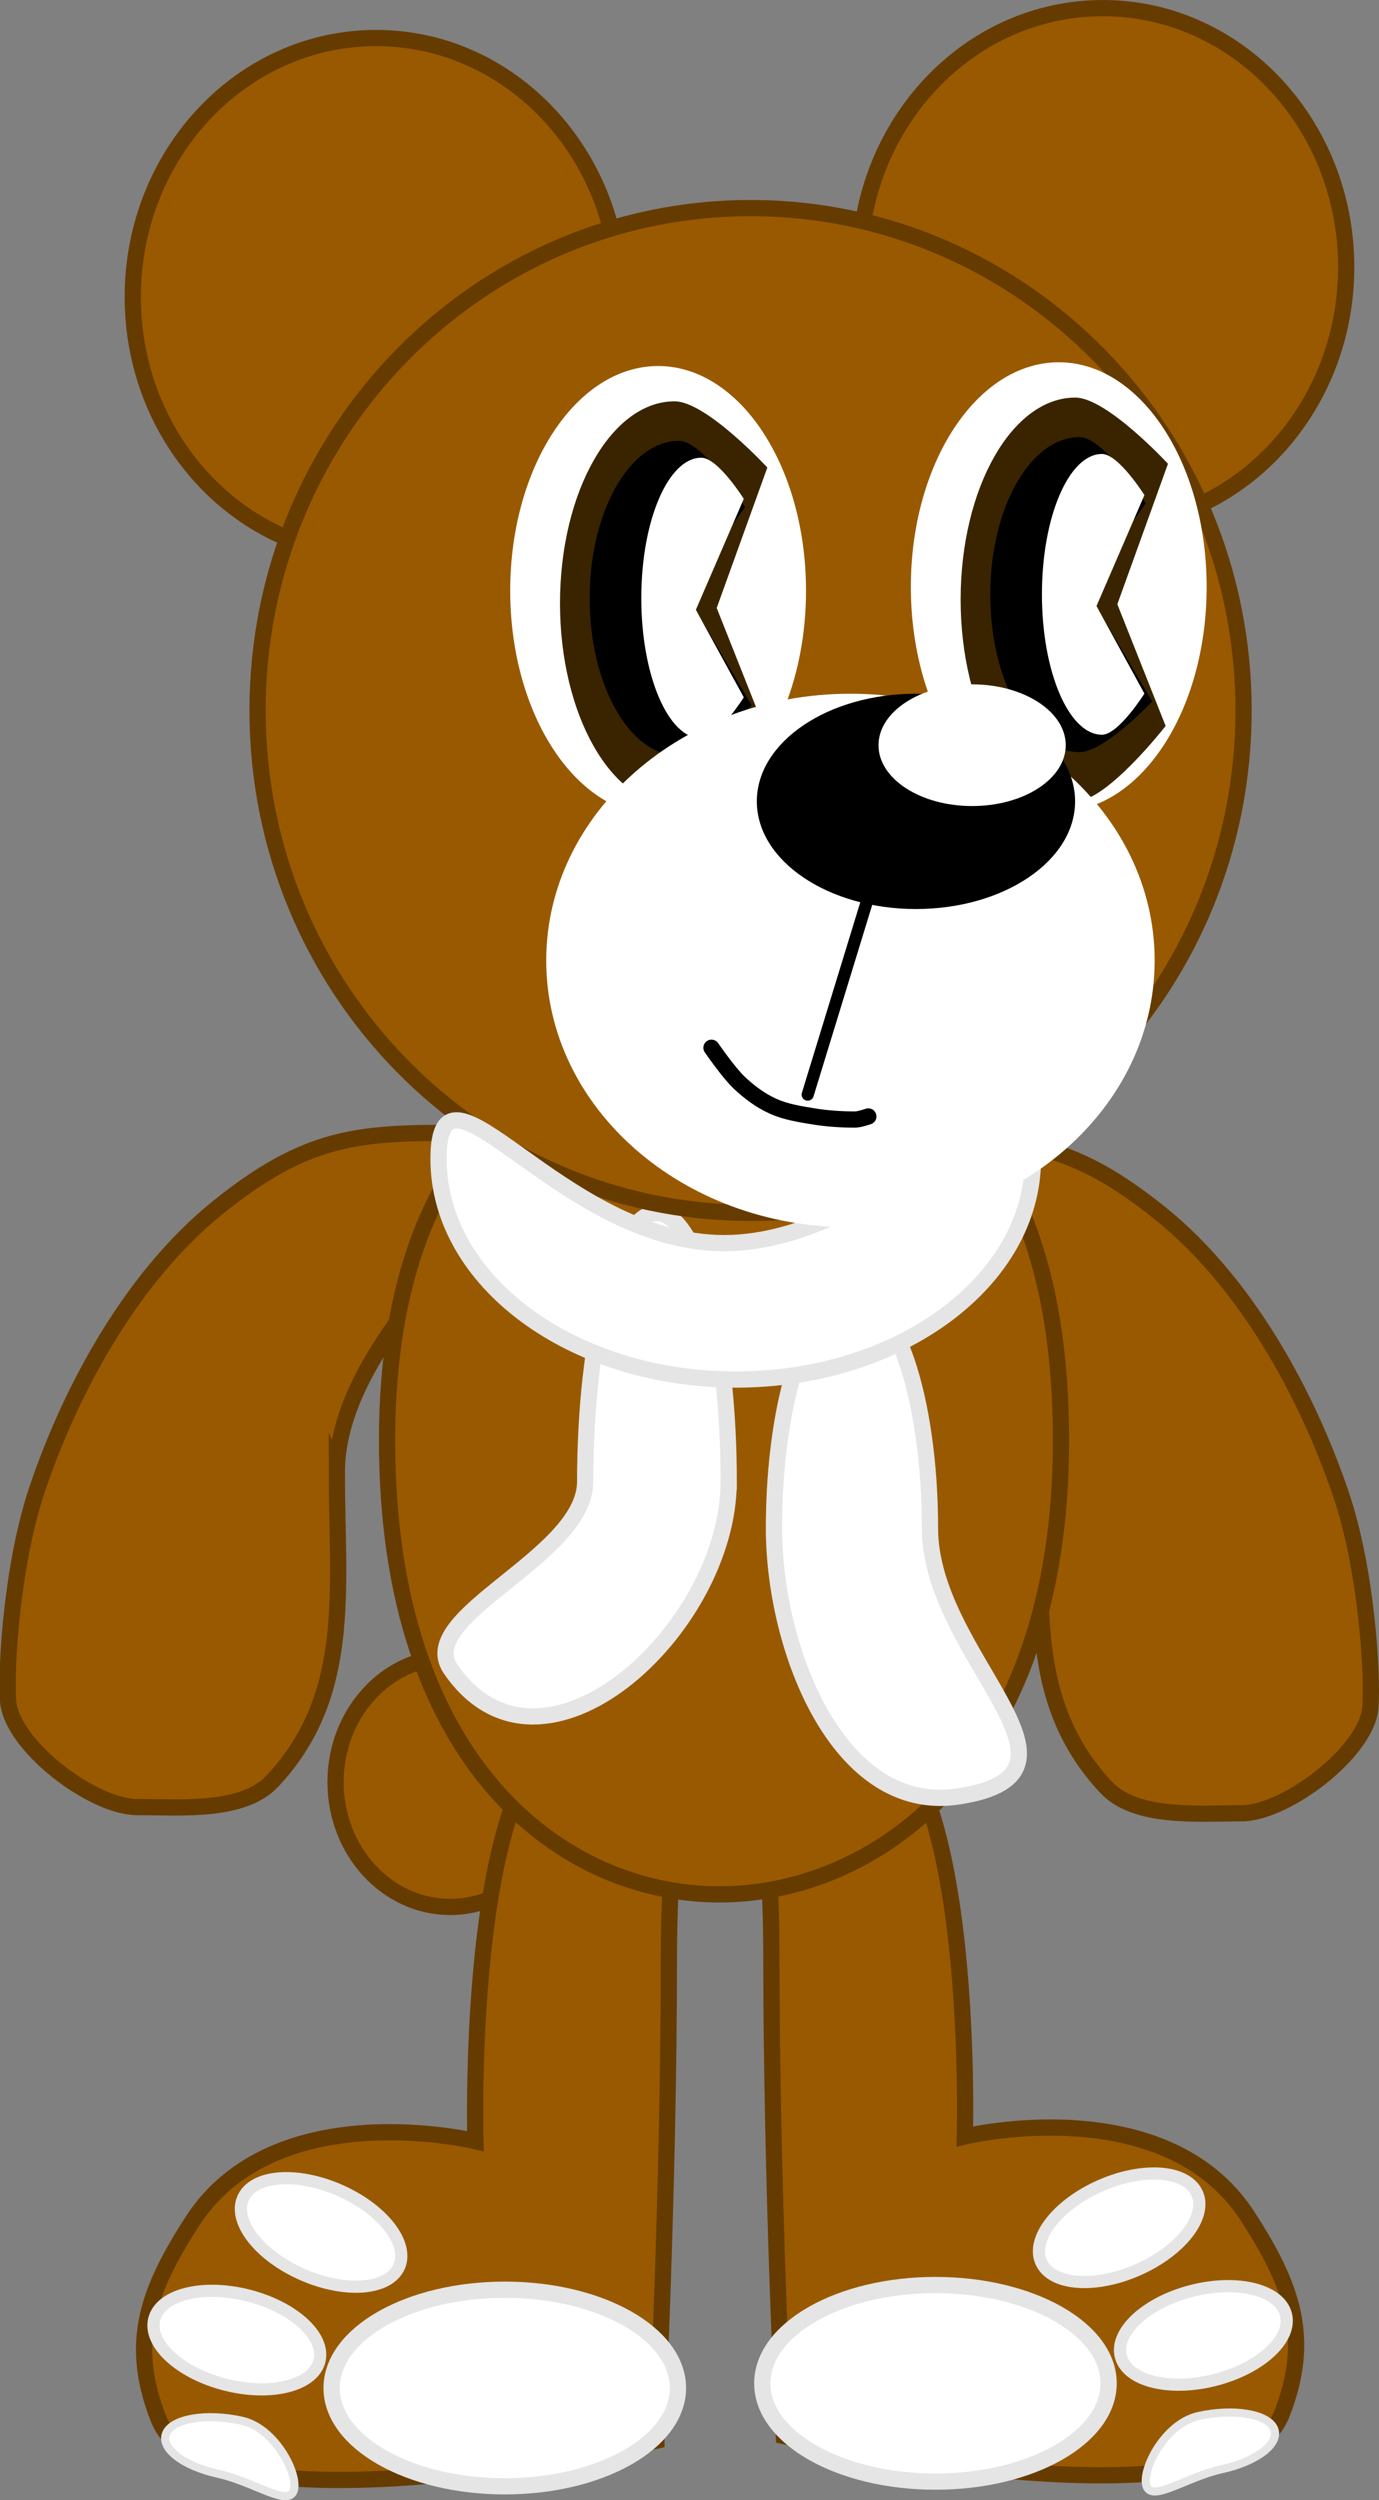 <svg version="1.1" xmlns="http://www.w3.org/2000/svg" xmlns:xlink="http://www.w3.org/1999/xlink" width="169.889" height="308.001" viewBox="0,0,169.889,308.001"><rect x="0" y="0" width="169.889" height="308.001" fill="#808080" stroke="none"/><g transform="translate(-152.395,-88.195)"><g data-paper-data="{&quot;isPaintingLayer&quot;:true}" fill-rule="nonzero" stroke-linejoin="miter" stroke-miterlimit="10" stroke-dasharray="" stroke-dashoffset="0" style="mix-blend-mode: normal"><path d="M207.861,323.11c-7.802,0 -14.127,-6.887 -14.127,-15.383c0,-8.496 6.325,-15.382 14.127,-15.382c7.802,0 14.127,6.887 14.127,15.382c0,8.496 -6.325,15.383 -14.127,15.383z" fill="#995900" stroke="#663b00" stroke-width="2" stroke-linecap="butt"/><g data-paper-data="{&quot;index&quot;:null}" stroke-linecap="butt"><path d="M233.26,388.865c0,0 -55.34,12.498 -61.33,-2.679c-3.705,-9.386 -1.304,-15.877 4.168,-24.355c10.215,-15.826 34.867,-9.869 34.867,-9.869c0,0 -1.487,-51.318 14.223,-51.318c15.71,0 9.61,1.113 9.61,29.022c0,27.91 -1.538,59.198 -1.538,59.198z" data-paper-data="{&quot;origPos&quot;:null}" fill="#995900" stroke="#663b00" stroke-width="2"/><path d="M214.583,394.483c-11.783,0 -21.334,-5.421 -21.334,-12.109c0,-6.687 9.552,-12.109 21.334,-12.109c11.783,0 21.334,5.421 21.334,12.109c0,6.687 -9.552,12.109 -21.334,12.109z" data-paper-data="{&quot;origPos&quot;:null}" fill="#ffffff" stroke="#e5e5e5" stroke-width="2"/><path d="M179.269,392.94c-4.326,-0.949 -7.189,-3.184 -6.395,-4.992c0.794,-1.808 4.945,-2.503 9.272,-1.554c4.326,0.949 7.189,6.932 6.395,8.74c-0.794,1.808 -4.945,-1.245 -9.272,-2.194z" data-paper-data="{&quot;origPos&quot;:null,&quot;origRot&quot;:0}" fill="#ffffff" stroke="#e5e5e5" stroke-width="1"/><path d="M179.718,381.843c-5.579,-1.558 -9.271,-5.227 -8.247,-8.194c1.024,-2.967 6.377,-4.109 11.956,-2.551c5.579,1.558 9.271,5.227 8.247,8.194c-1.024,2.967 -6.377,4.109 -11.956,2.551z" data-paper-data="{&quot;origPos&quot;:null,&quot;origRot&quot;:0}" fill="#ffffff" stroke="#e5e5e5" stroke-width="1.5"/><path d="M189.238,368.203c-5.247,-2.455 -8.285,-6.681 -6.786,-9.439c1.498,-2.758 6.966,-3.004 12.213,-0.549c5.246,2.455 8.285,6.681 6.786,9.439c-1.498,2.758 -6.966,3.004 -12.213,0.549z" data-paper-data="{&quot;origPos&quot;:null,&quot;origRot&quot;:0}" fill="#ffffff" stroke="#e5e5e5" stroke-width="1.5"/></g><g data-paper-data="{&quot;index&quot;:null}" stroke-linecap="butt"><path d="M247.425,329.091c0,-27.91 -6.1,-29.022 9.61,-29.022c15.71,0 14.223,51.318 14.223,51.318c0,0 24.652,-5.957 34.867,9.869c5.472,8.478 7.872,14.969 4.168,24.355c-5.99,15.177 -61.33,2.679 -61.33,2.679c0,0 -1.538,-31.288 -1.538,-59.198z" data-paper-data="{&quot;origPos&quot;:null}" fill="#995900" stroke="#663b00" stroke-width="2"/><path d="M246.305,381.797c0,-6.687 9.552,-12.109 21.334,-12.109c11.783,0 21.334,5.421 21.334,12.109c0,6.687 -9.552,12.109 -21.334,12.109c-11.783,0 -21.334,-5.421 -21.334,-12.109z" data-paper-data="{&quot;origPos&quot;:null}" fill="#ffffff" stroke="#e5e5e5" stroke-width="2"/><path d="M293.681,394.557c-0.794,-1.808 2.069,-7.79 6.395,-8.74c4.326,-0.949 8.477,-0.254 9.272,1.554c0.794,1.808 -2.069,4.043 -6.395,4.992c-4.326,0.949 -8.477,4.002 -9.272,2.194z" data-paper-data="{&quot;origPos&quot;:null,&quot;origRot&quot;:0}" fill="#ffffff" stroke="#e5e5e5" stroke-width="1"/><path d="M290.548,378.716c-1.024,-2.967 2.668,-6.636 8.247,-8.194c5.579,-1.558 10.932,-0.416 11.956,2.551c1.024,2.967 -2.668,6.636 -8.247,8.194c-5.579,1.558 -10.932,0.416 -11.956,-2.551z" data-paper-data="{&quot;origPos&quot;:null,&quot;origRot&quot;:0}" fill="#ffffff" stroke="#e5e5e5" stroke-width="1.5"/><path d="M280.771,367.077c-1.498,-2.758 1.54,-6.984 6.786,-9.439c5.247,-2.455 10.714,-2.209 12.213,0.549c1.498,2.758 -1.54,6.984 -6.786,9.439c-5.246,2.455 -10.714,2.209 -12.213,-0.549z" data-paper-data="{&quot;origPos&quot;:null,&quot;origRot&quot;:0}" fill="#ffffff" stroke="#e5e5e5" stroke-width="1.5"/></g><path d="M280.726,270.316c0,-20.805 -35.362,-41.772 -20.501,-41.772c16.098,0 22.623,-0.936 35.156,9.166c10.419,8.398 17.958,21.979 22.248,34.655c3.075,9.087 3.9,21.802 3.596,26.122c-0.386,5.479 -10.404,13.087 -15.896,13.087c-5.317,0 -13.008,0.692 -16.647,-3.185c-9.949,-10.598 -7.955,-23.538 -7.955,-38.075z" data-paper-data="{&quot;index&quot;:null}" fill="#995900" stroke="#663b00" stroke-width="2" stroke-linecap="butt"/><path d="M193.893,269.548c0,14.536 1.993,27.476 -7.955,38.075c-3.639,3.877 -11.33,3.185 -16.647,3.185c-5.492,0 -15.511,-7.608 -15.896,-13.087c-0.304,-4.319 0.52,-17.035 3.596,-26.122c4.29,-12.676 11.828,-26.257 22.248,-34.655c12.534,-10.102 19.058,-9.166 35.156,-9.166c14.861,0 -20.501,20.966 -20.501,41.772z" fill="#995900" stroke="#663b00" stroke-width="2" stroke-linecap="butt"/><path d="M241.018,321.564c-19.107,0 -40.939,-15.806 -40.939,-55.931c0,-40.125 23.562,-51.318 42.669,-51.318c19.107,0 40.362,11.193 40.362,51.318c0,40.125 -22.985,55.931 -42.092,55.931z" fill="#995900" stroke="#663b00" stroke-width="2" stroke-linecap="butt"/><path d="M198.734,156.69c-16.559,0 -29.983,-14.285 -29.983,-31.905c0,-17.621 13.424,-31.905 29.983,-31.905c16.559,0 29.983,14.285 29.983,31.905c0,17.621 -13.424,31.905 -29.983,31.905z" fill="#995900" stroke="#663b00" stroke-width="2" stroke-linecap="butt"/><path d="M288.259,153.005c-16.559,0 -29.983,-14.285 -29.983,-31.905c0,-17.621 13.424,-31.905 29.983,-31.905c16.559,0 29.983,14.285 29.983,31.905c0,17.621 -13.424,31.905 -29.983,31.905z" fill="#995900" stroke="#663b00" stroke-width="2" stroke-linecap="butt"/><path d="M242.171,270.688c0,18.258 -23.069,39.426 -34.257,23.118c-4.517,-6.584 16.575,-13.767 16.575,-23.118c0,-18.258 3.958,-33.059 8.841,-33.059c4.883,0 8.841,14.801 8.841,33.059z" fill="#ffffff" stroke="#e5e5e5" stroke-width="2" stroke-linecap="butt"/><path d="M270.418,309.505c-14.715,2.228 -22.673,-18.109 -22.673,-33.051c0,-15.922 4.303,-28.83 9.61,-28.83c5.307,0 9.61,12.908 9.61,28.83c0,15.922 22.137,30.222 3.453,33.051z" fill="#ffffff" stroke="#e5e5e5" stroke-width="2" stroke-linecap="butt"/><path d="M244.862,237.607c-33.543,0 -60.736,-27.709 -60.736,-61.889c0,-34.18 27.192,-61.889 60.736,-61.889c33.543,0 60.736,27.709 60.736,61.889c0,34.18 -27.192,61.889 -60.736,61.889z" fill="#995900" stroke="#663b00" stroke-width="2" stroke-linecap="butt"/><path d="M233.473,188.64c-10.063,0 -18.221,-12.391 -18.221,-27.677c0,-15.286 8.158,-27.677 18.221,-27.677c10.063,0 18.221,12.391 18.221,27.677c0,15.286 -8.158,27.677 -18.221,27.677z" fill="#ffffff" stroke="none" stroke-width="0" stroke-linecap="butt"/><g stroke="none" stroke-width="1" stroke-linecap="butt"><path d="M235.506,137.633c3.895,0 11.424,8.157 11.424,8.157l-6.239,17.301l5.951,14.994c0,0 -7.24,9.31 -11.135,9.31c-3.895,0 -7.427,-2.787 -9.982,-7.292c-2.558,-4.503 -4.14,-10.725 -4.14,-17.589c0,-6.865 1.582,-13.086 4.14,-17.589c2.555,-4.506 6.087,-7.292 9.982,-7.292z" data-paper-data="{&quot;origPos&quot;:null}" id="ID0.3999869367107749" fill="#3a2400"/><path d="M236.049,142.502c3.037,0 8.14,8.155 8.14,8.155l-7.428,10.417l8.229,14c0,0 -5.903,6.236 -8.94,6.236c-3.037,0 -5.792,-2.173 -7.784,-5.687c-1.995,-3.512 -3.228,-8.363 -3.228,-13.717c0,-5.353 1.233,-10.205 3.228,-13.717c1.993,-3.514 4.747,-5.687 7.784,-5.687z" data-paper-data="{&quot;origPos&quot;:null}" id="ID0.3999869367107749" fill="#000000"/><path d="M238.798,144.581c2.042,0 5.229,5.069 5.229,5.069l-5.904,13.666l5.904,10.783c0,0 -3.187,5.069 -5.229,5.069c-2.042,0 -3.89,-1.937 -5.229,-5.069c-1.34,-3.128 -2.168,-7.452 -2.168,-12.225c0,-4.773 0.828,-9.097 2.168,-12.225c1.34,-3.132 3.188,-5.069 5.229,-5.069z" data-paper-data="{&quot;origPos&quot;:null}" id="ID0.31420128559693694" fill="#ffffff"/></g><path d="M282.83,188.179c-10.063,0 -18.221,-12.391 -18.221,-27.677c0,-15.286 8.158,-27.677 18.221,-27.677c10.063,0 18.221,12.391 18.221,27.677c0,15.286 -8.158,27.677 -18.221,27.677z" fill="#ffffff" stroke="none" stroke-width="0" stroke-linecap="butt"/><g stroke="none" stroke-width="1" stroke-linecap="butt"><path d="M284.863,137.172c3.895,0 11.424,8.157 11.424,8.157l-6.239,17.301l5.951,14.994c0,0 -7.24,9.31 -11.135,9.31c-3.895,0 -7.427,-2.787 -9.982,-7.292c-2.558,-4.503 -4.14,-10.725 -4.14,-17.589c0,-6.865 1.582,-13.086 4.14,-17.589c2.555,-4.506 6.087,-7.292 9.982,-7.292z" data-paper-data="{&quot;origPos&quot;:null}" id="ID0.3999869367107749" fill="#3a2400"/><path d="M285.406,142.041c3.037,0 8.14,8.155 8.14,8.155l-7.428,10.417l8.228,14c0,0 -5.903,6.236 -8.94,6.236c-3.037,0 -5.792,-2.173 -7.785,-5.687c-1.995,-3.512 -3.228,-8.363 -3.228,-13.717c0,-5.353 1.233,-10.205 3.228,-13.717c1.993,-3.514 4.747,-5.687 7.785,-5.687z" data-paper-data="{&quot;origPos&quot;:null}" id="ID0.3999869367107749" fill="#000000"/><path d="M288.155,144.12c2.042,0 5.229,5.069 5.229,5.069l-5.904,13.666l5.904,10.783c0,0 -3.187,5.069 -5.229,5.069c-2.042,0 -3.89,-1.937 -5.229,-5.069c-1.34,-3.128 -2.168,-7.452 -2.168,-12.225c0,-4.773 0.828,-9.097 2.168,-12.225c1.34,-3.132 3.188,-5.069 5.229,-5.069z" data-paper-data="{&quot;origPos&quot;:null}" id="ID0.31420128559693694" fill="#ffffff"/></g><path d="M243.036,258.141c-20.222,0 -36.614,-12.17 -36.614,-27.183c0,-15.013 14.966,10.379 35.188,10.379c20.222,0 38.041,-25.391 38.041,-10.379c0,15.013 -16.393,27.183 -36.614,27.183z" fill="#ffffff" stroke="#e5e5e5" stroke-width="2" stroke-linecap="butt"/><g stroke="none" stroke-width="0" stroke-linecap="butt"><path d="M257.167,239.387c-20.699,0 -37.479,-14.715 -37.479,-32.866c0,-18.152 16.78,-32.866 37.479,-32.866c20.699,0 37.479,14.715 37.479,32.866c0,18.152 -16.78,32.866 -37.479,32.866z" data-paper-data="{&quot;origPos&quot;:null}" fill="#ffffff"/><path d="M265.239,200.178c-10.827,0 -19.605,-5.938 -19.605,-13.262c0,-7.324 8.777,-13.262 19.605,-13.262c10.827,0 19.605,5.938 19.605,13.262c0,7.324 -8.777,13.262 -19.605,13.262z" data-paper-data="{&quot;origPos&quot;:null}" fill="#000000"/><path d="M272.158,187.493c-6.369,0 -11.532,-3.356 -11.532,-7.496c0,-4.14 5.163,-7.496 11.532,-7.496c6.369,0 11.532,3.356 11.532,7.496c0,4.14 -5.163,7.496 -11.532,7.496z" data-paper-data="{&quot;origPos&quot;:null}" fill="#ffffff"/></g><path d="M251.903,223.038l7.304,-23.833" fill="none" stroke="#000000" stroke-width="1.5" stroke-linecap="round"/><path d="M259.372,225.731c0,0 -1.081,0.379 -1.642,0.379c-1.687,0 -3.387,-0.109 -5.052,-0.379c-1.713,-0.278 -3.471,-0.548 -5.052,-1.263c-1.541,-0.697 -2.94,-1.74 -4.168,-2.905c-1.324,-1.258 -3.41,-4.294 -3.41,-4.294" id="ID0.4776245723478496" fill="none" stroke="#000000" stroke-width="2" stroke-linecap="round"/></g></g></svg>